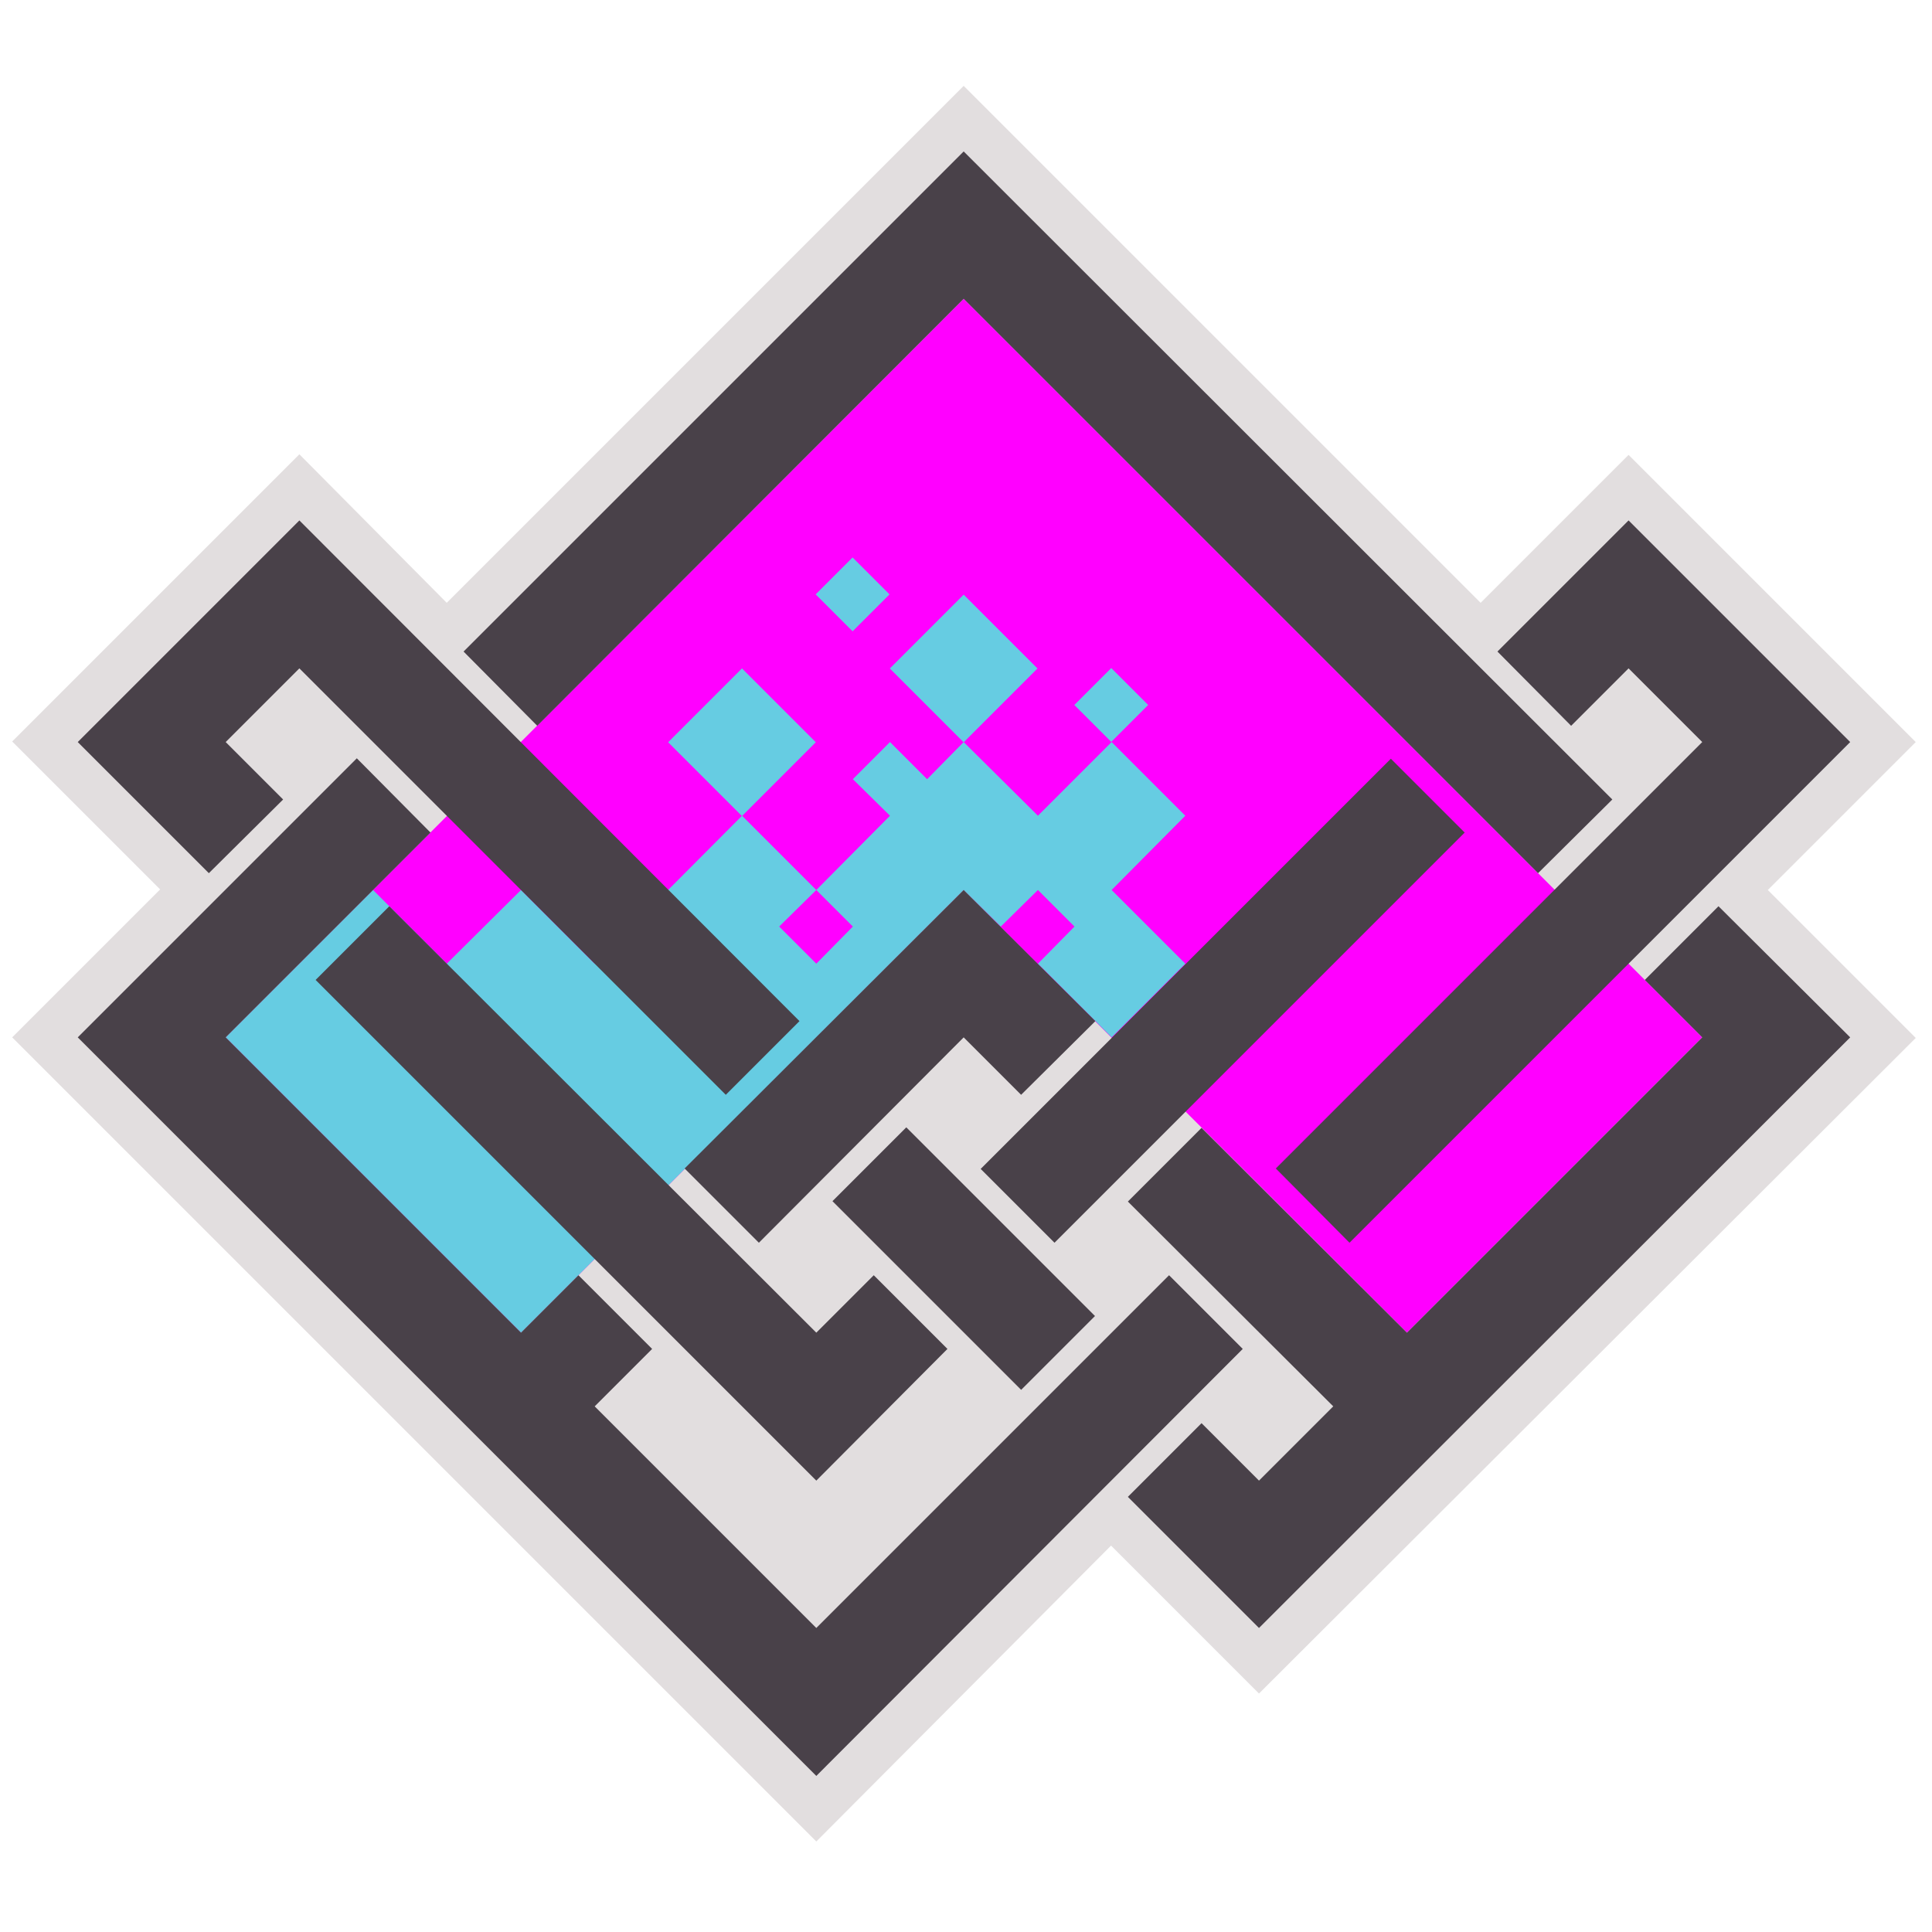 <?xml version="1.0" encoding="UTF-8" standalone="no"?>
<!DOCTYPE svg PUBLIC "-//W3C//DTD SVG 1.1//EN" "http://www.w3.org/Graphics/SVG/1.1/DTD/svg11.dtd">
<svg width="100%" height="100%" viewBox="0 0 333 333" version="1.1" xmlns="http://www.w3.org/2000/svg" xmlns:xlink="http://www.w3.org/1999/xlink" xml:space="preserve" xmlns:serif="http://www.serif.com/" style="fill-rule:evenodd;clip-rule:evenodd;stroke-linejoin:round;stroke-miterlimit:1.414;">
    <g id="outline" transform="matrix(1,0,0,1,-19,-7)">
        <path d="M159.7,324.4L21.1,185.8L46.6,160.3L21.1,134.8L70.6,85.3L96,110.9L185.1,21.8L274.2,110.9L299.7,85.4L349.2,134.9L323.7,160.4L349.2,185.9L236,298.9L210.5,273.4L159.7,324.4Z" style="fill:rgb(226,222,223);fill-rule:nonzero;"/>
    </g>
    <g id="base_colour" transform="matrix(1,0,0,1,-19,-7)">
        <path d="M57.9,185.8L185.1,58.5L312.4,185.8L261.5,236.7L185.1,160.4L108.8,236.7L57.9,185.8Z" style="fill:rgb(255,0,255);fill-rule:nonzero;"/>
    </g>
    <g id="pixels" transform="matrix(1,0,0,1,-19,-7)">
        <g transform="matrix(0.707,-0.707,0.707,0.707,-52.347,143.418)">
            <rect x="137.9" y="125.9" width="18" height="18" style="fill:rgb(102,204,226);"/>
        </g>
        <g transform="matrix(0.707,-0.707,0.707,0.707,-32.163,166.69)">
            <rect x="176.1" y="113.2" width="18" height="18" style="fill:rgb(102,204,226);"/>
        </g>
        <g transform="matrix(0.707,-0.707,0.707,0.707,-28.755,149.463)">
            <rect x="161.5" y="104.9" width="9" height="9" style="fill:rgb(102,204,226);"/>
        </g>
        <g transform="matrix(0.707,-0.707,0.707,0.707,-29.207,186.554)">
            <rect x="206.1" y="124" width="9" height="9" style="fill:rgb(102,204,226);"/>
        </g>
        <path d="M210.6,160.4L223.3,147.6L210.6,134.9L197.9,147.6L185.1,134.9L178.8,141.3L172.4,134.9L166,141.3L172.4,147.6L159.7,160.4L166,166.7L159.7,173.1L153.3,166.7L159.7,160.4L146.9,147.6L121.5,173.1L108.8,160.4L96,173.1L83.3,160.4L57.9,185.8L108.8,236.7L134.2,211.3L172.4,173.1L185.1,160.4L191.5,166.7L197.9,160.4L204.2,166.7L197.9,173.1L210.6,185.8L223.3,173.1L210.6,160.4Z" style="fill:rgb(102,204,226);fill-rule:nonzero;"/>
    </g>
    <g id="line_colour" transform="matrix(1,0,0,1,-19,-7)">
        <path d="M296.9,144.8L185.1,33.1L98.9,119.3L111.6,132.1L185.1,58.5L284.1,157.5L296.9,144.8Z" style="fill:rgb(73,65,73);fill-rule:nonzero;"/>
        <path d="M207.8,183L185.1,160.4L137,208.4L149.8,221.2L185.1,185.8L195,195.7L207.8,183Z" style="fill:rgb(73,65,73);fill-rule:nonzero;"/>
        <g transform="matrix(0.707,0.707,-0.707,0.707,212.611,-65.302)">
            <rect x="162.1" y="215" width="46" height="18" style="fill:rgb(73,65,73);"/>
        </g>
        <path d="M220.5,226.8L159.7,287.6L121.5,249.4L131.4,239.5L118.7,226.8L108.8,236.7L57.9,185.8L93.2,150.5L80.5,137.7L32.4,185.8L159.7,313.1L233.2,239.5L220.5,226.8Z" style="fill:rgb(73,65,73);fill-rule:nonzero;"/>
        <path d="M182.3,239.5L169.6,226.8L159.7,236.7L86.1,163.2L73.4,175.9L159.7,262.2L182.3,239.5Z" style="fill:rgb(73,65,73);fill-rule:nonzero;"/>
        <g transform="matrix(-0.707,0.707,-0.707,-0.707,518.974,143.924)">
            <rect x="179.7" y="170.4" width="100" height="18" style="fill:rgb(73,65,73);"/>
        </g>
        <path d="M299.7,96.7L277.1,119.3L289.8,132.1L299.7,122.2L312.4,134.9L238.9,208.4L251.6,221.2L337.9,134.9L299.7,96.7Z" style="fill:rgb(73,65,73);fill-rule:nonzero;"/>
        <path d="M337.9,185.8L315.2,163.2L302.5,175.9L312.4,185.8L261.5,236.7L226.1,201.4L213.4,214.1L248.8,249.4L236,262.2L226.1,252.3L213.4,265L236,287.6L337.9,185.8Z" style="fill:rgb(73,65,73);fill-rule:nonzero;"/>
        <path d="M70.6,96.7L32.4,134.9L55,157.5L67.8,144.8L57.9,134.9L70.6,122.2L144.1,195.7L156.8,183L70.6,96.7Z" style="fill:rgb(73,65,73);fill-rule:nonzero;"/>
    </g>
</svg>
